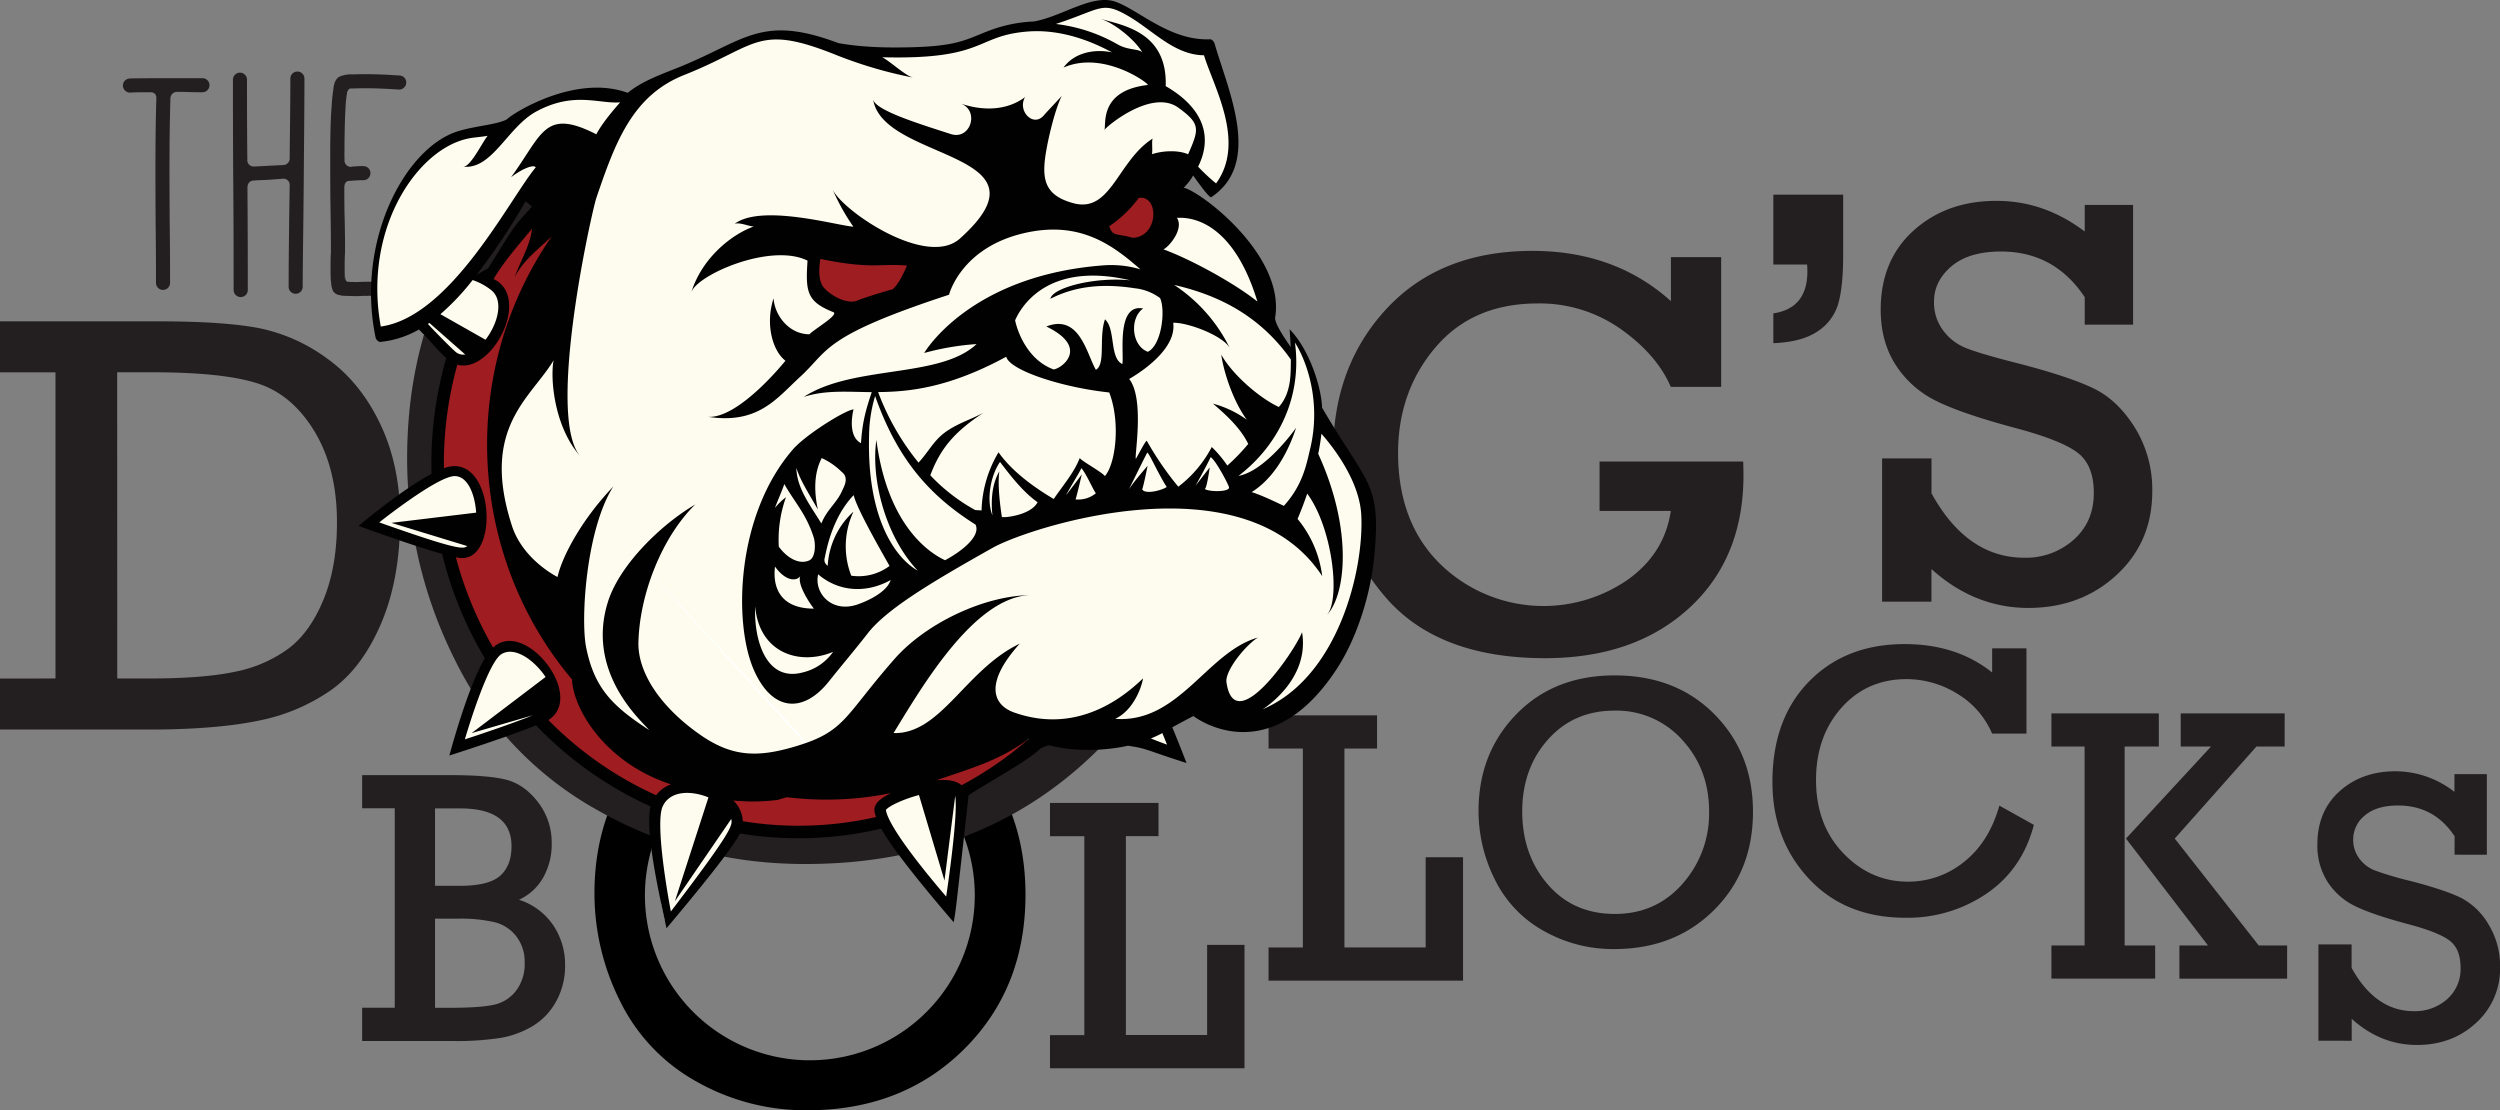 <svg xmlns="http://www.w3.org/2000/svg" viewBox="0 0 930.97 413.45"><rect x="0" y="0" width="930.97" height="413.45" fill="#808080" stroke="none"/><title>Asset 3</title><g id="Layer_2" data-name="Layer 2"><g id="Layer_1-2" data-name="Layer 1"><path d="M48.27,29.24c2.23-.13,11.27-.13,27.12-.13a2.62,2.62,0,0,1,0,5.24c-1.57,0-3.8,0-6.81-.13H66.08a2.44,2.44,0,0,0-2.62,2.49c-.4,13.49-.4,27-.26,46.63.13,10.61.13,17.95.13,22a2.62,2.62,0,0,1-5.24,0c0-4.06,0-11.4-.13-22-.13-19.78-.13-33.14.26-46.5.13-1.7-.79-2.62-2.62-2.49-2.62,0-5,0-7.07.13a2.62,2.62,0,1,1-.26-5.24Z" style="fill:#231f20"/><path d="M113.37,29.24c0,8.52-.13,21.48-.26,38.64s-.39,30.26-.39,38.9a2.62,2.62,0,1,1-5.24,0c0-8.12.13-20.56.39-37.59a2.34,2.34,0,0,0-2.75-2.62c-1.57.13-3.41.26-5.37.39s-3.8.13-5.11.26c-1.57,0-2.49,1-2.49,2.75.13,17.16.13,29.74.13,38A2.62,2.62,0,1,1,87,108c0-8.65,0-21.74-.13-39.17s-.13-30.39-.13-39.16a2.62,2.62,0,1,1,5.24,0c0,7.73,0,17.68.13,29.73A2.35,2.35,0,0,0,94.77,62c2.88-.13,7.33-.39,10.61-.52a2.48,2.48,0,0,0,2.49-2.75c.13-12.05.26-21.88.26-29.47a2.62,2.62,0,0,1,5.24,0Z" style="fill:#231f20"/><path d="M128.31,59.5a2.35,2.35,0,0,0,2.62,2.62,2.92,2.92,0,0,1,1-.13c1.57-.13,2.62-.13,3.27-.13a2.62,2.62,0,0,1,.26,5.24c-.66,0-1.71,0-3.41.13-.78,0-1.31.13-2,.13-1.18,0-1.83.92-1.83,2.62,0,3.41,0,7.2.13,11.53.13,5.37.13,8.51.13,9.17v3.41c-.13,2.1-.13,3.93-.13,5.37,0,2.1,0,3.67.13,4.85v-2c0,1.7.4,2.62,1,2.62a41.18,41.18,0,0,0,5.77,0c1.7,0,3.67,0,6.16-.13h3.93a2.62,2.62,0,1,1,0,5.24h-3.93c-2.36.13-4.32.13-6,.13a47.63,47.63,0,0,1-6.16,0,11.17,11.17,0,0,1-2.23-.13c-.13,0-.4-.13-.52-.13a3.53,3.53,0,0,1-1.83-.79,3,3,0,0,1-.92-1.44,8.21,8.21,0,0,1-.26-.92c-.13-.52-.13-1.18-.26-2.1-.13-1.31-.13-3-.13-5.24,0-1.44,0-3.27.13-5.37V90.67c0-.13,0-4.06-.13-11.92s-.13-14.54-.13-20c0-8,.13-14.28.52-18.86a63.43,63.43,0,0,1,.66-6.68c.13-1.7.65-3.67,2.09-4.58a10.57,10.57,0,0,1,5-.92c3.27-.13,7.59-.13,12.84.13,2.49.13,4.06.26,4.58.26a2.62,2.62,0,1,1,0,5.24c-.52,0-2.09-.13-4.72-.26-5.37-.26-9.43-.26-12.44-.13h-1c-.65,0-1.18,1.18-1.18,1.18a46.29,46.29,0,0,0-.66,6c-.26,4.58-.39,10.74-.39,18.6Z" style="fill:#231f20"/><path d="M20.66,252.66v-114H0v-19H58.8q24.37,0,37.54,2.51a64.46,64.46,0,0,1,25.52,11.37q12.35,8.85,19.73,24.32T149,193.09q0,22.52-7.1,39.13T123.24,257A71.09,71.09,0,0,1,95.8,268.46q-15.9,3.22-40.5,3.22H0v-19Zm23,0h12q20.11,0,31.86-2.51a50.07,50.07,0,0,0,19.84-8.58q8.09-6.07,13.12-18.31t5-28.86q0-19.78-8.25-33.56t-21.09-18q-12.85-4.21-39.51-4.21h-13Z" style="fill:#231f20"/><path d="M147,375.28V301H134.86V288.65h33q13.6,0,20.39,1.64t12,8.29a24.66,24.66,0,0,1,5.2,15.62,25.14,25.14,0,0,1-3.1,12.46,19.87,19.87,0,0,1-9.08,8.4,24.4,24.4,0,0,1,12.71,9.43,26.27,26.27,0,0,1,4.45,15.06,27,27,0,0,1-3.31,13.31,24.11,24.11,0,0,1-8.79,9.25,34.88,34.88,0,0,1-12,4.41,108.32,108.32,0,0,1-17.76,1.14H134.86V375.28ZM162,329.87h9.33q10.68,0,14.91-3.74t4.24-11q0-14.09-19.15-14.09H162Zm0,45.42h5.62q11,0,16.16-1.1a14.15,14.15,0,0,0,8.36-5.2,16.41,16.41,0,0,0,3.24-10.5,15.38,15.38,0,0,0-3.1-9.79,14.77,14.77,0,0,0-8-5.27,55.63,55.63,0,0,0-13.77-1.32H162Z" style="fill:#231f20"/><path d="M403.79,385.46V311.38H391V299h40.41v12.36H419.27v74.07h30.25V351.86h13.92v45.95H391V385.46Z" style="fill:#231f20"/><path d="M485.17,352.83V278.75H472.39V266.39H512.8v12.36H500.65v74.07h30.25V319.23h13.92v45.95H472.39V352.83Z" style="fill:#231f20"/><path d="M550.59,302q0-21.52,14.06-36t36.65-14.49q22.8,0,37.14,14.49t14.35,36.29q0,22.23-14.59,36.68t-37.11,14.45a52.39,52.39,0,0,1-26.38-6.85,43.86,43.86,0,0,1-18.07-19.1A56.93,56.93,0,0,1,550.59,302Zm16.26.07q0,16.26,9.52,27.27t25,11q15.34,0,25.21-11.26a39.4,39.4,0,0,0,9.87-26.88q0-15.77-10-26.67a32.89,32.89,0,0,0-25.25-10.9q-15.13,0-24.71,10.72T566.85,302.08Z" style="fill:#231f20"/><path d="M744.54,300l12.85,7.17q-4.33,16.48-17.51,25.53a52.18,52.18,0,0,1-30.29,9.06q-22.44,0-36-14.56t-13.56-36q0-23.51,13.64-37.43t35.58-13.92q19.39,0,32.6,10.58v-9h12.78v31.75H741.84a32,32,0,0,0-13.14-14.95A35.94,35.94,0,0,0,710,252.9q-14.77,0-24.25,10.65t-9.48,26.92q0,16.69,10.16,27.27t24.08,10.58A32.92,32.92,0,0,0,731.33,321Q740.7,313.62,744.54,300Z" style="fill:#231f20"/><path d="M776.28,352.08V278H763.92V265.65h40V278H791.19v74.07h11.36v12.36H763.92V352.08Zm15.41-39.81L823.36,278H812.07V265.65h38.71V278H840.27l-30.42,34.27,31.27,39.81H851.7v12.36H811.58V352.08h10.65Z" style="fill:#231f20"/><path d="M863.35,387.56V351.69h12.36v8.74q8.88,16.12,23.22,16.12a18,18,0,0,0,12.36-4.47,14.92,14.92,0,0,0,5-11.72q0-7-4.12-10.12t-15.55-6.14q-13.28-3.55-19.67-6.71a25.23,25.23,0,0,1-10.19-9,25,25,0,0,1-3.8-13.88q0-12.43,8.27-19.85T892,287.21a35.79,35.79,0,0,1,22,7.67v-6.6h12.07v30H914.06v-6.89q-7.6-11.43-21-11.43-8.1,0-12.43,3.73a11.39,11.39,0,0,0-4.33,8.91,11.55,11.55,0,0,0,2.2,7,13,13,0,0,0,5.61,4.44,116.73,116.73,0,0,0,13.43,4q13.07,3.4,19,6.35a25.61,25.61,0,0,1,10.15,9.84A29.5,29.5,0,0,1,931,360a27.21,27.21,0,0,1-8.91,20.89q-8.91,8.24-22.05,8.24-13.49,0-24.29-9.73v8.17Z" style="fill:#231f20"/><path d="M595.66,171.86h53.48c.07,1.9.11,3.59.11,5.07q0,31-20.29,49.57t-53.58,18.6q-39.85,0-59.4-22.67t-19.55-53.64q0-32.44,20-53.9t54.22-21.46q30.76,0,51.58,18.71V95.76h18.71v48.3H622.19q-5.29-12.15-18.76-21.61A52.31,52.31,0,0,0,572.62,113q-24.1,0-38,16.28t-14,39.21q0,26.32,15.91,41.75a55.13,55.13,0,0,0,69.6,5.65q13.73-9.77,16.06-25.63H595.66Z" style="fill:#231f20"/><path d="M660.37,98.5v-26h26V95q0,11.63-1.8,18a18.42,18.42,0,0,1-7.66,10.36q-5.87,4-16.54,4.44v-11.1q12.68-1.9,12.68-15.64c0-.56,0-1.41-.11-2.54Z" style="fill:#231f20"/><path d="M359.33,276.14Q336.8,253.39,301,253.39q-35.47,0-57.55,22.75t-22.08,56.55a89.4,89.4,0,0,0,9.48,40,68.89,68.89,0,0,0,28.39,30,82.28,82.28,0,0,0,41.44,10.76q35.36,0,58.28-22.7t22.92-57.61Q381.86,298.9,359.33,276.14ZM301.61,394.84A61.42,61.42,0,1,1,363,333.42,61.42,61.42,0,0,1,301.61,394.84Z"/><path d="M700.87,224.06V170.69h18.39v13q13.21,24,34.56,24A26.72,26.72,0,0,0,772.21,201q7.5-6.66,7.5-17.44,0-10.46-6.13-15.06t-23.15-9.14q-19.76-5.28-29.28-10A37.54,37.54,0,0,1,706,136q-5.65-8.72-5.65-20.66,0-18.49,12.31-29.54t30.91-11q17.65,0,32.76,11.41V76.31h18v44.6h-18V110.66q-11.31-17-31.18-17-12,0-18.5,5.55t-6.45,13.26a17.2,17.2,0,0,0,3.28,10.41,19.38,19.38,0,0,0,8.35,6.61q5.07,2.12,20,5.91,19.45,5.06,28.22,9.45t15.11,14.64A43.89,43.89,0,0,1,801.48,183q0,18.82-13.26,31.08T755.4,226.39q-20.08,0-36.15-14.48v12.15Z" style="fill:#231f20"/><path d="M151.61,170.81q0-63.17,41.28-105.7T300.46,22.59q66.92,0,109,42.53T451.6,171.65q0,65.25-42.84,107.68T299.83,321.75q-42.11,0-77.45-20.12a128.75,128.75,0,0,1-53.06-56.08A167.1,167.1,0,0,1,151.61,170.81Zm47.74.21q0,47.74,27.94,80.05t73.38,32.31q45,0,74-33t29-78.91q0-46.28-29.5-78.28T300,61.16q-44.41,0-72.55,31.48T199.35,171Z" style="fill:#231f20"/><circle cx="301.61" cy="172.17" r="122.94" style="fill:#fff"/><path d="M253,290.52" style="fill:#010101"/><path d="M168.88,132.76s-2.7,11.49-2.9,11.29l-2.9,33.17L138.21,194.9l28.67,11s15.79,38.66,15.49,38.66-11.49,33-11.49,33l30-8.69,35.37,27.37,7.19,2.6.8,14.89c-.3.3,2.08,23,2.08,23l1.41,6.55c-.05-.25,7.45-10.8,6.71-9.83s13.68-12.57,14.28-14c.76-1.81,7.29-10.49,5.2-10.79s6.17-2,4.8,0,19.48,1.8,19.48,1.8,21-3.16,20.08-2.78,9.59-1.42,9.59-1.42l8.69,11.09" style="fill:#fdfcef"/><path d="M327.83,306.2S356,337.33,354,338.35s2.7-24.88,2.7-24.88l2.4-18s4.5-3,3-2.7,25.78-18,25.78-18h9.89s15.59-.6,14.39,0,7.79-.27,7.79-.27,5.1-.87,4.2,0,11.39,4.76,11.39,4.76-1.5-10.79-2.1-10.79,14.69-9.59,13.49-9.59,24,7.79,24,7.79,10.79-6.29,10.79-5.69,10.79-9,9.89-9,7.79-14.69,7.79-14.69l8.09-24.88s3.6-21.58,2.4-21.58-5.69-18.26-5.69-18.26l-11.39-13.81s-2.4-7-2.4-6.39-1-10-1-10l-3.3-8.76-3.9-7.81-1.38,5.88-2.59-3.27-8.82-11.62,3.2-5.89L460,87.58l-8.89-6.89L434.5,70l9.29-8.19s7.09,8.59,7.59,8.59,3.7-2.7,3.7-2.7l4-8,.3-13.09-3.7-10.79-5.79-18.38s-9.39-2.8-9.69-2.8S425,7.05,425,7.05L412.82,1.16l-20.28,5.2-17.48,4.9L357,17.54l-33.27.7-23-3.8-19.38-.5-10.89,4.5L244,30.33s-7.69,6.19-8.19,6.19-6.09-.5-6.49-.5-16-.7-16-.7-10.79,2.8-11.29,2.8-13.14,9.07-13.14,9.07-10,1.62-10.43,1.62-12.09,4.5-12.09,4.5L155.86,61.6,145.67,77.79l-4.6,13.39-1.7,15L140,118l2,7.19s19.76-10.06,20.26-10,13.19-12.22,13.19-12.22l5.1-7.89s8.59-12.79,8.59-13.29,4.2-6.29,4.2-6.29,3.6-2,4-1.8,2.1,5.1,2.1,5.1l-2.2,2.9s-14.8,20.5-15,20.75a54.29,54.29,0,0,1-5.78.93l-5,4.5L161,118.32l-3.1,1.5,5.28,7.49" style="fill:#fdfcef"/><path d="M347.31,289.52c2.19.8,32.79-15.77,34.17-15s2,3.39,2,3.39l-17.79,12.2-6,5.13-15-2.74-11.19,5.3-5.79,3.9.1,4.5-16.55,2.27L290,309.3H275.38s-3-6-2.2-6.59-2.6-4.9-2.6-4.9l-5.59-2.5-9.59-2.2-7.39,2-3.8,3.6-16.32-8.94-15.26-10-11.79-10.89,5.39-5.79v-9.19l-5.39-7.49L193,240.76l-6.49.7-3.7,2.2s-6-8.89-5.69-8.79-8.31-24.37-8.27-24.27-1.52-5.9-1.82-5.9,5.89,1.3,5.89,1.3l3.6-1.9,3.1-6.79s-1.7-14.29-1.4-14.29-6.49-7.39-6.49-7.39l-8.53.88s3.18-33.41,3.25-33.7,2.39-9.64,2.33-9.43,7.94,0,7.94,0l6.59-6.8,4-8.79-1-10.19L181,104l18.28-21.48,9.49,4.6-18.38,50.25-5.89,41.36,12.89,43.86,25.48,41L250.6,286Z" style="fill:#9f1c20"/><path d="M304.05,94.5l-.9,10.19L307,112l9.09,3.4,17.78-3.6s6-5.89,6.19-6.19,2.5-7.59,2.5-7.59l-21.48-3.1Z" style="fill:#9e1d21"/><path d="M414.75,78.31c-.5,0-3.7,7.49-3.7,7.49l7.59,4.7,9.79.8,5.39-6.49,1-7.39s-1.7-4.1-2.8-4.6a24.64,24.64,0,0,0-6.39-1.7c-1.9-.1-6.69,3.2-6.69,3.2Z" style="fill:#9e1d21"/><path d="M492.33,151.81c-.33-8.29-5.06-22.1-12.09-29.19.17,2.48.31,4.63.4,6.6-2.61-3.76-6.12-9-5.78-11.06C478.58,94.82,446.69,71,440.78,69.9a20.13,20.13,0,0,0,3.55-4.56c.51.76,6,8.58,6.71,8.1,18.93-12.59,6.55-39.07,1.27-57.15-.21-.74-.92-1.69-1.77-1.66C435.83,15.22,424.4,4,415.66.73S395.74,6.09,385,8a52.72,52.72,0,0,0-17.44,3.72c-7.78,3-11,5.42-27.87,5.87-9,.24-18.57.07-27.49-1.54-29.06-10.91-34.72-.83-60,9.25-6.27,2.5-13.23,5-18.45,9.28-19.21-7.08-42.42,7.31-45,9.86-4,2.22-13.87,2.52-20.37,5.22-14.32,5.95-27.4,26.7-29.81,51.33h-.19l.17.21a81.69,81.69,0,0,0,1.31,24.46c.15.71,1,1.73,1.78,1.66A35.81,35.81,0,0,0,156,122.7c1.17,1.17,3.62,3.64,3.38,3.51,2.65,3,5.06,5.55,6.8,7.15a141.67,141.67,0,0,0-5.5,43.11c-8.83,4.7-19.54,13.1-27.16,19.37,8.74,3.17,22,7.87,31.12,10.42a140.12,140.12,0,0,0,15.91,38.86c-5.08,8.47-10.47,26.19-13.22,36.24,9.27-3,23.07-7.54,32.29-11.25a137.29,137.29,0,0,0,42.63,30.19c-2.38,9.91,4.47,38.09,5.94,45.4.91-1.17,23.55-27.68,27.36-35.32a135,135,0,0,0,52.61-1.8c4.61,8.54,20.64,27.53,27,34.86.9-5.65.24.25,5.53-47.3C365.23,293,383,283.2,386.91,279.2a8.34,8.34,0,0,1,3.92-1.67c9,2.44,20.51,2.12,29.19.17,7.31,1.08,5.83,1.32,21.83,6.44-1.45-3.73-2.79-7.21-5.3-13.29,2.74-1.55,7.85-4.2,7.85-4.2,6.63,4.81,30.95,16.7,53.35-17.48,7.63-11.65,12.7-28,14-42C514.46,179.53,509.08,180.62,492.33,151.81Zm-31.11,25.4c15-11.5,23.74-29.57,21-49.65,4.14,6.49,10,21.78,5.61,39.82-1.25,5.1-2.55,13.13-9.74,21-1.77-.83-8.46-4.1-12-5.12,5-3.11,11.9-9.79,16.58-24C482.69,159.29,471.43,175.32,461.22,177.22Zm19.49-43.33c-.12,4.74.38,12.25-4.49,17.68-6.88-3.18-17-11.67-21.45-19.5,1.13,7.51,4.78,17.8,9.54,24.25a38.53,38.53,0,0,0-12.61-6c5,4.3,10.19,9,13.13,15a73.4,73.4,0,0,1-7.79,8.07,42.88,42.88,0,0,0-5.8-6.92,43.91,43.91,0,0,1-12.46,14.78,114.68,114.68,0,0,1-11.71-17.07c-.45-.3-3.74,6.32-4.1,6.67-.58-.79,3.35-22.37-2.48-29.72,3.75-2.13,17.78-11,16.4-20.92,5.46-.17,18.71,4.86,21.1,9.47a59.54,59.54,0,0,0-20.76-23.57C449,108.85,467.31,114.77,480.7,133.89Zm-35.5,47s4-7.17,5.63-10.65c1.78,1.08,6.34,9.58,6.82,11.15.58,1.91-7.59,1.84-9,.69.8-.3,1.82-8,1.82-8Zm-24.84,1.37c2.16-4.28,5-10.18,6.78-13.57.23-1.26,4.24,8,7.33,12.67-1.89,1.29-8,2.85-9.14.9.62-1.67,2-8.78,2-8.78S422.15,179.44,420.35,182.28Zm-2.43-46.68c-4.85-2.32-2.42-13-6.45-16.66-2.39,6.75.36,16.63-3.38,18.8-3.41-5.68-6-21-18.46-16.13,16.14,7.82,5.85,15.58,2.72,16-9.8-3.56-13.56-14.3-14.35-18.31,1.88-4.32,11.53-22.24,42.9-14.88-13.31-1.35-29,2.73-29.76,6.87,9.38-4.78,19.49-5.74,31.3-3.93A19.19,19.19,0,0,1,432,111c2.12,4.64.53,17.59-4.57,20-6-2.22-6.92-12.4-1.74-16.13C415.41,112.92,418.75,132.87,417.92,135.6ZM397,184.37c1.41-2.68,5.05-8.56,5.7-10.06,2,2.45,4.13,7.61,5.38,9.38a10.27,10.27,0,0,1-7.56,2.28c.45-1.14,2.32-9.3,2.32-9.3S398.23,182.87,397,184.37Zm5.07-13.77C400,176,395.66,181,392.4,185.82c-7.5-4.44-15.55-10.29-20.56-17.39a44.46,44.46,0,0,0-6.32,21.66c-.81-.06-1.6-.11-2.36-.15A67.74,67.74,0,0,1,346.44,177c4-10.81,9.91-16.76,19.8-23.31-4.84,2.62-10.14,4.12-14.66,7.58-4.12,3.15-6.17,7.49-9.54,11A93,93,0,0,1,327,146c12.05-.08,26.74-1.78,47.72-13.16,1.19,5,20.57,11.43,38.35,13.31,4.25,11.08,2.42,26.51-1.62,31.15C410.29,175.74,403.35,172.05,402.09,170.6Zm-32.53,21.23c-2.2-5.54-.82-14.47,2.85-19.81,4,5.23,8.63,11.25,14,15-2.51,4.88-12.6,5.9-13.3,5.48,0,0-1.88-11.28-.92-17C368.93,181,369.15,187.93,369.56,191.82ZM341.75,212.5c-8.52-4.79-18.91-19.82-18.12-49.95a53,53,0,0,1,2.25-15.07c8.31,23.54,20.16,37,37.4,47.88,1.93,4.08-4.47,9.57-11.34,13.26-5-2.27-21.34-12.08-25.58-44.76C324.28,177.9,329.47,199.47,341.75,212.5ZM306,170.58a25.67,25.67,0,0,1,7.47,5.18c2.89,2.19.7,5.71.16,6.92-2,4.63-5.59,6.89-7.77,12.26-3.77-6.27-9.19-13.05-9.3-20.7,1.31,4.18,3.51,7.72,8,15.46C303.17,183.32,303,176.33,306,170.58Zm2.26,40.11a2.52,2.52,0,0,1-1.14-2.93c.49-2.13,2.54-14.87,10.79-23.39.93,4.81,11.29,22.69,13.34,26.38A19.18,19.18,0,0,1,317,214.38a30.32,30.32,0,0,1,.83-23.86A29.49,29.49,0,0,0,308.23,210.69ZM303,200.08c.79,2.46.73,7.56-1.67,8.62-3.87,1.71-8.4-1.09-11.32-5.15a47,47,0,0,1,2.68-18.4,24,24,0,0,0-4.12,4c1.12-3,2.55-6.13,3.5-8.89C296.07,187.28,300.25,191.44,303,200.08ZM288.6,211c4.22,5.79,8.09,5.34,9.39,3.59-1.22,3.39,4.38,11.22,5.1,12.06C290.62,226.64,287.65,218.81,288.6,211Zm21.63,31.75a19.09,19.09,0,0,1-11.33,7.66c-13.43,3.61-18.21-11.7-17.69-24.62C282.72,243.17,297.7,248,310.23,242.74Zm-5.56-28.88c7.35,6.31,17.56,7.37,27,2.13-1.47,4.69-9.06,8-12.51,9.15C309.63,228.33,303.06,220.78,304.67,213.86ZM421.84,88.56c-6.28-1.79-7.38-.34-8.77-4.3a44.28,44.28,0,0,0,11-10.57C431.7,72.56,431.57,88.1,421.84,88.56Zm46.42,23.75c-8.53-6.82-24.75-15.72-35-19.45,2.14-1,7.72-7.68,5-11.76C438.93,81.32,457.83,78,468.25,112.31ZM419.68,5.7c9.48,5.36,17.47,14.81,28.67,14.88,3.57,11.75,15.7,32.33,4.5,47.72a70.5,70.5,0,0,1-6.69-6.23c5.7-11.48,1.63-22.08-12.07-30,.72-20.53-16.55-22.7-24.45-25.13,5.41,1.67,12.81,7.73,15.77,12.55-1.64-1.42-5.19-.72-9.08-2.88a60.56,60.56,0,0,0-23.13-7.68C410,3.42,410.22.34,419.68,5.7ZM141.8,121.6C135.12,85,155.6,54.92,175,51.46c1.62-.29,4.09-.46,6.59-.88-2,2.41-6.44,11.78-9.15,11.48,10.87,1.21,16.55-14.72,27.2-20.5,14.06-7.62,23.27-2.83,31.3-3.44-2.67,3-6.71,7.8-8.88,11.89-19.39-9.88-20-.08-31.76,16,4.39-3.36,8.56-4.85,9.2-3.68C189.77,74,167.91,118,141.8,121.6Zm40-21.72-4.34,2.47A233.25,233.25,0,0,0,195.68,75a17.18,17.18,0,0,1,2.42,1.95C190.59,85,190.71,85.63,181.8,99.88Zm-1,26.64L164,117A89.57,89.57,0,0,0,176,104.29a23,23,0,0,1,6.89,3.72C187.83,111.9,185.26,120.76,180.78,126.52Zm-21.44-5.88.54-.39L173.23,132a4.32,4.32,0,0,1-3.48-.9C168.36,129.95,162.79,124.36,159.34,120.64Zm-18.12,73.89c4.54-3.6,22.37-17.24,28.08-17.24,4.88,0,7.54,6.85,8,13.61l-31.58,3.81L174,203.35C172.52,204.42,171.25,205.18,141.21,194.53ZM175.63,273l22.88-6.67c-8.15,3.29-21.18,7.63-25.4,9,1.6-5.47,8.77-28.71,13.6-31.72,5-3.12,12.38,2.37,16.46,8.49Zm68.7,23.13a132.57,132.57,0,0,1-40.12-28c14.08-8.84-8.8-38-20.59-27a137.56,137.56,0,0,1-13.85-33.6,12.72,12.72,0,0,0,2.37.29c14.23,0,11.5-40.24-6.83-33.47a136.67,136.67,0,0,1,5-38.53c12.85,3.48,27.74-25,13.51-31.92,3.79-6.49,9.54-13,14.31-18.73-.55,5.82-4.47,12.34-6.5,18.08C195,96.67,200.55,92.81,205.49,88,170.62,138.24,174,206.72,213,253c.51,11.11,12.32,31.06,36.84,39.07A12.26,12.26,0,0,0,244.33,296.14Zm5.49,43.29c-1.28-6.69-5.91-33.2-3-39.23s10.88-5.75,17-3.25l-12.51,38.69,21-30.66C272.7,307.26,273.61,308.24,249.82,339.43Zm76.41-35.17a129.78,129.78,0,0,1-49.63,1.57,11.41,11.41,0,0,0-3.53-7.72,74.85,74.85,0,0,0,16.61-.23s1.3-.42,3.34-1a120.78,120.78,0,0,0,38.81-1.54C324.61,298.87,325.22,301.32,326.23,304.27Zm26.12,29.61c-4.71-5.44-21.38-25.21-22.45-32.24,1-1.41,6.4-4,12.31-5.56l9.5,31.84,4-31.52C356.78,303,353.3,327.46,352.35,333.87Zm5.73-41.46c-2.35-2-6.21-2.11-9.3-1.84,11.39-4.11,23.11-6.93,34.64-15.69A132.62,132.62,0,0,1,358.08,292.41Zm70.5-17.4q2.17-.89,4.26-2c.62,1.52,1.22,3,1.75,4.29C433.94,277.08,431.64,276.21,428.58,275Zm41.64-10.9s17.63-10.75,14.65-28.67c-2.86,7.3-25.1,39.71-28.15,18.65-.62-4.3,7.15-13.87,11.71-16.66-18.86,5.3-29.4,32-53.13,30.27,7.5-3.59,10.14-13.23,10.34-15.05-5.55,5.26-23.23,21.45-48,12.68-7.59-2.69-11.5-10.52,2.1-25.63-20.21,9.64-29.33,33.77-47,33.3,10.3-16.73,29.77-50.47,50.69-51.37-17.66.34-39,10.89-50.26,23.7-19.06,21.71-18.26,27.06-37,32.64-14.19,4.23-23.67,3.92-35.65-4.5-14.82-10.41-23.07-23.19-22.78-34.33.49-18.64,9.24-39.68,21.16-51.26-12.44,7.24-28.16,22.33-32.53,36.3-8.36,26.7,13.23,44.91,15.35,47.68-13.41-8.76-20.4-15.39-23.46-30.85-2.08-10.48,0-44,10.15-59.86-12.52,13.11-19.34,26.93-20.79,33.73,0,0-12.89-6.33-17-19.13-11.82-36.57,7.13-47.5,15.54-61.58-1.28,6.33,0,24.63,10,35.8-13-14.53,4.26-91.41,5.92-96.29,7.08-20.79,13.43-38.09,32.7-45.75,27.73-11,27.08-19.41,57.16-7.22a160.45,160.45,0,0,0,28.17,8.21c-2.74-.51-8.83-6.26-11.61-7.59,38.75,1,34.54-8,54.09-9.57,11.51-.93,22.59,2.91,31.52,7.76-6.61-1.41-14.1.12-18.07,5.66,15.06-6.66,32.44,6.36,31.35,6.48-18.55,2.15-15.25,15.17-16.16,16.8.79-1.4,17.7-15.49,27.58-8.35,8.23,6,7.82,7.88,3.63,17.34-4-1.69-9.59-1.28-13.56,0,.52-.45-.17-5.51.44-5.89-13.15,8.29-15.54,27.88-29.56,24.13-11.55-3.09-12-9.81-9.9-20.95,1.1-5.83,3.36-14.77,5.55-19.06-1.83,2.11-4.41,4.69-6.8,7.4-3.9,4.42-9.85-1.83-6.88-6.91-6.86,5.12-15.86,5.19-23.95,2.4,7.12,2.69,3.61,13.69-3.64,11.38-13-4.17-28.42-9-29-13,3.46,23.27,68.9,19.17,32.3,51.92C345,100,313.27,78.21,310,70.41a78.76,78.76,0,0,0,7.78,14c-5.63-.29-34-8.6-44.18-1.09,2.14-.55,5,.88,7.07,1.05-8.51,3-19.4,12-23.24,24.51,2-6.49,29.59-18.63,43.29-11.82-.81,11.71-.18,15.27,9.58,19.17,2.33.93-7.19,6.4-8.88,8.25-7.47,0-12.93-6.87-13.35-13.39-3.08,9.37-.53,19.42,4.42,23.24,0,0-17.13,21.48-28.73,20.9,18.65,2.81,25.48-6.92,34.23-14.93,10.84-9.93,8-15,55.42-30.55,0,0,4.39-17.61,28.22-23,21-4.77,33.2,5,43.08,13.56a37.8,37.8,0,0,0-13.3-1.53c-50.45,3.61-67.25,32.67-67.25,32.67a97.75,97.75,0,0,1,19.5-3.32c-13.67,12.89-45.8,7.65-64.34,19.67,8.15-2.62,16-1.85,25.31-1.77-2.34,7-3.52,11.37-4,19-5.43-2.81-2.78-12.58-2.78-12.58-2.85.15-17.75,9.32-22.61,14.94-21.12,24.4-22.19,64.44-14.55,82,6.8,15.65,18.45,16.44,28.09,4.23,5-6.29,9.43-11.44,14.33-17.74,7-9,23.31-18.83,46.59-31.91,13.65-7.67,93.71-33.74,122.68,10.58a41.32,41.32,0,0,0-9.18-21.3c.8-1.88,2.16-5.23,3.59-9.43,9.45,12.77,12.46,39.36,7.35,45.18,6.86-7.23,9.93-31.21-3.25-60,.51-2.47.92-5,1.19-7.49,3.68,4.19,14.12,17,14.84,30.22C508,212.13,498.37,252.18,470.21,264.12ZM337.73,98.9s-2.54,6.5-5.33,8.85c-2.08.47-11.53,3.4-13.76,4.4-4.15,1-9.91-2.61-12-5.22-2.63-3.35-1.13-10.5-1.13-10.5C324.86,100.38,327.63,98,337.73,98.9Z" style="fill:#010101"/><path d="M206.24,261.34" style="fill:#fff"/><line x1="355.13" y1="325.38" x2="348.21" y2="296.95" style="fill:#fdfcef"/></g></g></svg>